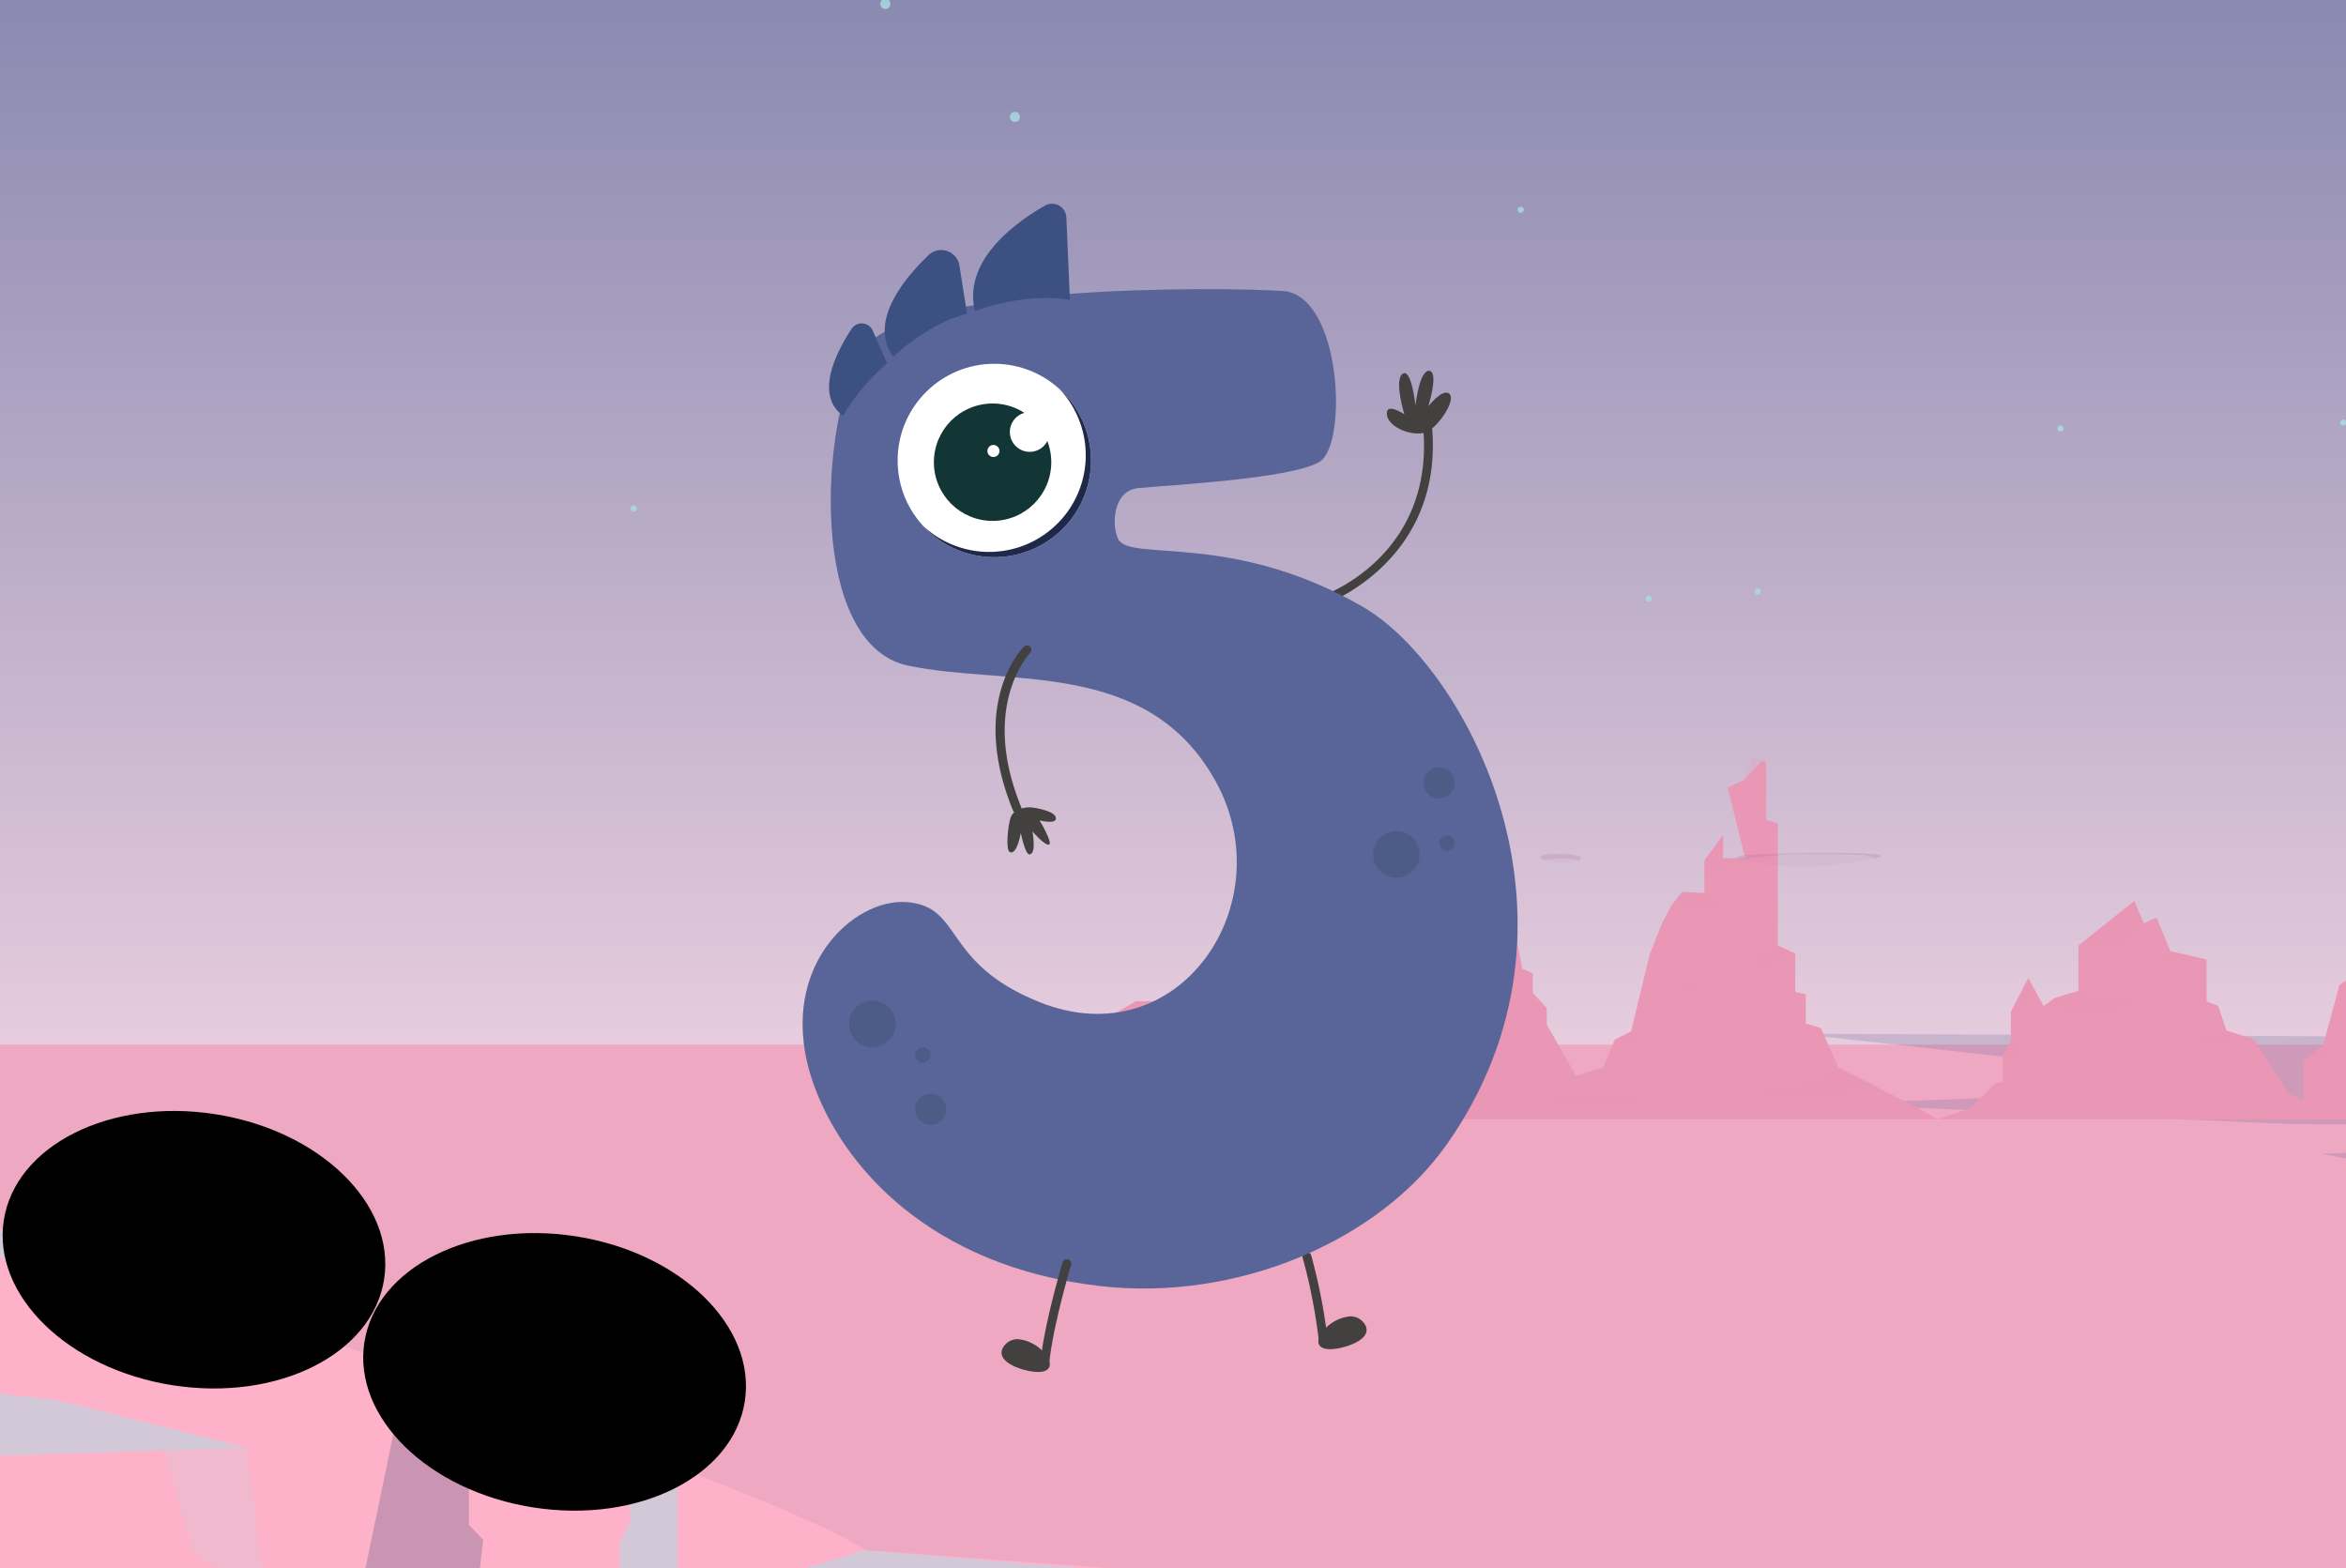 <svg xmlns="http://www.w3.org/2000/svg" xmlns:xlink="http://www.w3.org/1999/xlink" width="380" height="254" viewBox="0 0 380 254">
  <rect x="0" y="0" width="380" height="254" fill="#333333" stroke="none"/>
  <defs>
    <linearGradient id="linear-gradient" x1="0.5" y1="1" x2="0.5" gradientUnits="objectBoundingBox">
      <stop offset="0" stop-color="#ffdee9"/>
      <stop offset="1" stop-color="#5b679a"/>
    </linearGradient>
    <radialGradient id="radial-gradient" cx="0.5" cy="0.5" r="0.701" gradientTransform="translate(0.144 -0.1) scale(0.713 0.713)" gradientUnits="objectBoundingBox">
      <stop offset="0" stop-color="#feb2ca"/>
      <stop offset="0.12" stop-color="#d092a5"/>
      <stop offset="0.301" stop-color="#926674"/>
      <stop offset="0.475" stop-color="#5d414a"/>
      <stop offset="0.636" stop-color="#35252a"/>
      <stop offset="0.782" stop-color="#181013"/>
      <stop offset="0.908" stop-color="#060405"/>
      <stop offset="1"/>
    </radialGradient>
    <radialGradient id="radial-gradient-2" cy="0.5" r="0.5" gradientTransform="matrix(0, 1, -1, 0, -2.792, -3.117)" xlink:href="#radial-gradient"/>
    <radialGradient id="radial-gradient-3" cy="0.5" r="0.5" gradientTransform="matrix(0, 1, -1, 0, -2.841, -3.263)" xlink:href="#radial-gradient"/>
    <radialGradient id="radial-gradient-4" cy="0.5" r="0.701" gradientTransform="translate(0.07 2.04) scale(0.713 0.713)" xlink:href="#radial-gradient"/>
    <radialGradient id="radial-gradient-5" cy="0.5" r="0.5" gradientTransform="translate(0)" xlink:href="#radial-gradient"/>
    <clipPath id="clip-grade_5">
      <rect width="380" height="254"/>
    </clipPath>
  </defs>
  <g id="grade_5" data-name="grade 5" clip-path="url(#clip-grade_5)">
    <rect width="380" height="254" fill="#fff"/>
    <g id="Group_700" data-name="Group 700" transform="translate(523.955 2174.875)">
      <rect id="Rectangle_1" data-name="Rectangle 1" width="1010.677" height="305.312" transform="translate(-668.32 -2264.292)" fill="url(#linear-gradient)"/>
      <rect id="Rectangle_2" data-name="Rectangle 2" width="994.216" height="169.741" transform="translate(-621.555 -2005.656)" fill="#efa8c1"/>
      <g id="Group_39" data-name="Group 39" transform="translate(-544.43 -2252.851)" opacity="0.81" style="mix-blend-mode: screen;isolation: isolate">
        <ellipse id="Ellipse_229" data-name="Ellipse 229" cx="0.498" cy="0.498" rx="0.498" ry="0.498" transform="translate(491.343 58.997)" fill="#a7dee3"/>
        <ellipse id="Ellipse_230" data-name="Ellipse 230" cx="0.498" cy="0.498" rx="0.498" ry="0.498" transform="translate(593.018 16.056)" fill="#a7dee3"/>
        <path id="Path_1804" data-name="Path 1804" d="M1940.849,501.812a.5.5,0,1,0,.5-.5A.5.5,0,0,0,1940.849,501.812Z" transform="translate(-1291.022 -473.855)" fill="#a7dee3"/>
        <ellipse id="Ellipse_231" data-name="Ellipse 231" cx="0.498" cy="0.498" rx="0.498" ry="0.498" transform="translate(399.528 145.92)" fill="#a7dee3"/>
        <path id="Path_1805" data-name="Path 1805" d="M826.423,953.336a.5.5,0,1,0,.5-.5A.5.5,0,0,0,826.423,953.336Z" transform="translate(-539.399 -778.384)" fill="#a7dee3"/>
        <path id="Path_1806" data-name="Path 1806" d="M1313.343,954.865a.5.5,0,1,0,.5-.5A.5.5,0,0,0,1313.343,954.865Z" transform="translate(-867.801 -779.415)" fill="#a7dee3"/>
        <path id="Path_1807" data-name="Path 1807" d="M650.183,809.5a.5.5,0,1,0,.5-.5A.5.5,0,0,0,650.183,809.5Z" transform="translate(-420.534 -681.373)" fill="#a7dee3"/>
        <path id="Path_1808" data-name="Path 1808" d="M688.142,1026.293a.5.5,0,1,0,.5-.5A.5.5,0,0,0,688.142,1026.293Z" transform="translate(-446.136 -827.59)" fill="#a7dee3"/>
        <path id="Path_1809" data-name="Path 1809" d="M762.774,759.814a.5.5,0,1,0,.5-.5A.5.5,0,0,0,762.774,759.814Z" transform="translate(-496.471 -647.863)" fill="#a7dee3"/>
        <path id="Path_1810" data-name="Path 1810" d="M1862.5,1198.6a.5.5,0,1,0,.5-.5A.5.5,0,0,0,1862.5,1198.6Z" transform="translate(-1238.176 -943.804)" fill="#a7dee3"/>
        <path id="Path_1811" data-name="Path 1811" d="M1710.308,1061.115a.5.5,0,1,0,.5-.5A.5.5,0,0,0,1710.308,1061.115Z" transform="translate(-1135.534 -851.076)" fill="#a7dee3"/>
        <path id="Path_1812" data-name="Path 1812" d="M1724.214,1271.559a.5.5,0,1,0,.5-.5A.5.5,0,0,0,1724.214,1271.559Z" transform="translate(-1144.912 -993.009)" fill="#a7dee3"/>
        <path id="Path_1813" data-name="Path 1813" d="M1798.846,1005.08a.5.5,0,1,0,.5-.5A.5.5,0,0,0,1798.846,1005.08Z" transform="translate(-1195.248 -813.283)" fill="#a7dee3"/>
        <path id="Path_1814" data-name="Path 1814" d="M1812.639,769.991a.5.5,0,1,0,.5-.5A.5.5,0,0,0,1812.639,769.991Z" transform="translate(-1204.55 -654.728)" fill="#a7dee3"/>
        <path id="Path_1815" data-name="Path 1815" d="M1031.306,868.678a.5.5,0,1,0,.5-.5A.5.5,0,0,0,1031.306,868.678Z" transform="translate(-677.582 -721.286)" fill="#a7dee3"/>
        <path id="Path_1816" data-name="Path 1816" d="M880.6,949.724a.5.5,0,1,0,.5-.5A.5.5,0,0,0,880.6,949.724Z" transform="translate(-575.936 -775.948)" fill="#a7dee3"/>
        <path id="Path_1817" data-name="Path 1817" d="M459.69,835.534a.5.5,0,1,0,.5-.5A.5.5,0,0,0,459.69,835.534Z" transform="translate(-292.057 -698.932)" fill="#a7dee3"/>
        <path id="Path_1818" data-name="Path 1818" d="M321.409,908.49a.5.5,0,1,0,.5-.5A.5.5,0,0,0,321.409,908.49Z" transform="translate(-198.793 -748.138)" fill="#a7dee3"/>
        <ellipse id="Ellipse_232" data-name="Ellipse 232" cx="0.498" cy="0.498" rx="0.498" ry="0.498" transform="translate(185.269 134.928)" fill="#a7dee3"/>
        <path id="Path_1819" data-name="Path 1819" d="M982.694,478.464a.813.813,0,1,0,.813-.813A.813.813,0,0,0,982.694,478.464Z" transform="translate(-644.796 -457.895)" fill="#a7dee3"/>
        <path id="Path_1820" data-name="Path 1820" d="M1272,417.779a.813.813,0,1,0,.813-.813A.813.813,0,0,0,1272,417.779Z" transform="translate(-839.92 -416.966)" fill="#a7dee3"/>
        <path id="Path_1821" data-name="Path 1821" d="M1123.9,633.928a.813.813,0,1,0,.813-.813A.813.813,0,0,0,1123.9,633.928Z" transform="translate(-740.033 -562.747)" fill="#a7dee3"/>
        <ellipse id="Ellipse_233" data-name="Ellipse 233" cx="0.813" cy="0.813" rx="0.813" ry="0.813" transform="translate(184.052 96.107)" fill="#a7dee3"/>
        <path id="Path_1822" data-name="Path 1822" d="M1483.608,651.762a.813.813,0,1,0,.813-.813A.813.813,0,0,0,1483.608,651.762Z" transform="translate(-982.636 -574.775)" fill="#a7dee3"/>
        <ellipse id="Ellipse_234" data-name="Ellipse 234" cx="0.498" cy="0.498" rx="0.498" ry="0.498" transform="translate(153.445 60.623)" fill="#a7dee3"/>
        <ellipse id="Ellipse_235" data-name="Ellipse 235" cx="0.813" cy="0.813" rx="0.813" ry="0.813" transform="translate(0 21.382)" fill="#a7dee3"/>
        <ellipse id="Ellipse_236" data-name="Ellipse 236" cx="0.813" cy="0.813" rx="0.813" ry="0.813" transform="translate(94.185 1.626)" fill="#a7dee3"/>
        <ellipse id="Ellipse_237" data-name="Ellipse 237" cx="0.813" cy="0.813" rx="0.813" ry="0.813" transform="translate(45.97 71.994)" fill="#a7dee3"/>
        <ellipse id="Ellipse_238" data-name="Ellipse 238" cx="0.813" cy="0.813" rx="0.813" ry="0.813" transform="translate(163.073 77.799)" fill="#a7dee3"/>
      </g>
      <path id="Path_78" data-name="Path 78" d="M1894.408,1154.659l-424.174,27.478,88.911,4.536,16.32-2.768,97.523,1.61-64.455,4.774,85.941,2.762,197.518-2.253Z" transform="translate(-1518.047 -3167.352)" fill="#5b679a" opacity="0.19" style="mix-blend-mode: multiply;isolation: isolate"/>
      <path id="Path_79" data-name="Path 79" d="M901.849,1170.825l78.354,8.705-73.742,2.661,75.294,3.273,37.1.18,11.251-1.835,40.143,1.288-62.562,4.326-21,.864,19.137,3.479,17.1,1.434,29.517-.707,114.856,2.829-50.57-4.589-10.835-1.457,39.195-2.005,30.291-1.2,15.74-.9,37.872-2.413,6.338-7.18-7.382-5.154Z" transform="translate(-1134.701 -3178.255)" fill="#5b679a" opacity="0.22" style="mix-blend-mode: multiply;isolation: isolate"/>
      <g id="Group_40" data-name="Group 40" transform="translate(-359.093 -2064.147)">
        <path id="Path_2053" data-name="Path 2053" d="M246.09,887.2l2.642-1.98v3.393h2.642l4.341,2.262,9.436-5.655h3.208l2.076,2.827h5.85l5.284-15.268h2.265l2.642-11.687,3.491-.236,1.982-25.965h1.415l1.415,30.536,2.265.754v8.105l5.284,1.131,3.774,9.048,3.208.188V872.215l5.85-12.064v-3.2l5.662.236v1.461l3.586,4.241,3.4,17.059,1.7.754v3.2l2.265,2.45v2.639L338,899.923h2.076l20.948,3.2,10.943,1.212H333.336l1.321-6.49,6.228-1.885,1.887-4.524,2.642-1.319,3.02-12.441,2.076-5.278,1.51-2.787,1.7-2.114,3.586.189v-5.278l3.02-4.147v3.77h3.586L361.078,850.6l2.453-1.142,3.162-3.212.613.334v9.236l1.887.565v19.792l2.831,1.319v6.22l1.7.377V888.8l2.453.754,2.831,6.409,13.022,6.6,3.022,1.778,5.284-1.778L404.3,898.6l1.321-.377V894.08l1.321-2.45v-4.712l2.831-5.466,2.453,4.524,1.887-1.319,3.774-1.131v-7.351l9.058-7.216,1.51,3.635,2.076-.942,2.265,5.466,5.85,1.319v6.786l1.887.754,1.321,3.958,4.529,1.508,5.473,8.671,2.453,1.131v-6.409l3.208-2.45,2.642-9.8,3.4-2.262,1.321-6.786,2.642-6.974v17.907l2.642,1.885,1.51,7.728,2.265.754v-44.3l3.02-8.294,3.208-2.639v6.974h1.887l2.453,11.687,6.511,10.691v10.138l2.831,3.11,5.378,5.938v7.068h7.36l3.114,5.938h3.963l7.643-3.958,2.548-7.917v-8.482l1.982-2.545v-4.241l1.982-.565,1.7-4.483V853.083l5.379-12.441,2.262,63.7h-288.8Z" transform="translate(-246.09 -833.75)" fill="#ea96b5"/>
        <path id="Path_2054" data-name="Path 2054" d="M721.349,1107.7l2.831.943,1.7-.943-1.887-1.319Z" transform="translate(-624.667 -1050.009)" fill="#ea96b5" opacity="0.2" style="mix-blend-mode: overlay;isolation: isolate"/>
        <path id="Path_2055" data-name="Path 2055" d="M792.78,953.936v1.885l10-1.814-6.983-.448v-3.77Z" transform="translate(-681.567 -925.273)" fill="#ea96b5" opacity="0.2" style="mix-blend-mode: overlay;isolation: isolate"/>
        <path id="Path_2056" data-name="Path 2056" d="M825.249,890.174h1.038v1.6l2.359-3.864-2.076-1.131Z" transform="translate(-707.431 -875.083)" fill="#ea96b5" opacity="0.2" style="mix-blend-mode: overlay;isolation: isolate"/>
        <path id="Path_2057" data-name="Path 2057" d="M834.228,1037.814l-3.586,1.7-.755,1.791h3.68l3.491-2.168Z" transform="translate(-711.126 -995.391)" fill="#ea96b5" opacity="0.2" style="mix-blend-mode: overlay;isolation: isolate"/>
        <path id="Path_2058" data-name="Path 2058" d="M853.316,1074.877h-1.51l-1.51.848,4.718-.471Z" transform="translate(-727.383 -1024.914)" fill="#ea96b5" opacity="0.2" style="mix-blend-mode: overlay;isolation: isolate"/>
        <path id="Path_2059" data-name="Path 2059" d="M844.669,1099.894l-1.7.754-5.661.565h6.322l3.491-.565Z" transform="translate(-717.038 -1044.843)" fill="#ea96b5" opacity="0.2" style="mix-blend-mode: overlay;isolation: isolate"/>
        <path id="Path_2060" data-name="Path 2060" d="M814.483,1135.1l-7.738,3.487H792.78L809.859,1140l11.885-1.222Z" transform="translate(-681.567 -1072.89)" fill="#ea96b5" opacity="0.2" style="mix-blend-mode: overlay;isolation: isolate"/>
        <path id="Path_2061" data-name="Path 2061" d="M684.561,1136.8h13.9l-8.3-1.694Z" transform="translate(-595.363 -1072.89)" fill="#ea96b5" opacity="0.2" style="mix-blend-mode: overlay;isolation: isolate"/>
        <path id="Path_2062" data-name="Path 2062" d="M768.5,995.191l-1.7,2.114,5.284.807,7.077-1.461-6.181-.006,1.25-.818-2.147-.448Z" transform="translate(-660.876 -961.439)" fill="#ea96b5" opacity="0.2" style="mix-blend-mode: overlay;isolation: isolate"/>
        <path id="Path_2063" data-name="Path 2063" d="M365.762,1096.188l10.474,3.2,9.058-1.6-13.682-1.6Z" transform="translate(-341.417 -1041.89)" fill="#ea96b5" opacity="0.2" style="mix-blend-mode: overlay;isolation: isolate"/>
        <path id="Path_2064" data-name="Path 2064" d="M420.495,1021.135l4.435,2.5,6.935-.707-5.685-.542.59-.518-4.01-.73Z" transform="translate(-385.016 -982.105)" fill="#ea96b5" opacity="0.2" style="mix-blend-mode: overlay;isolation: isolate"/>
        <path id="Path_2065" data-name="Path 2065" d="M466.589,985l-1.84.448-2.972.495,7.077-.188Z" transform="translate(-417.9 -953.32)" fill="#ea96b5" opacity="0.2" style="mix-blend-mode: overlay;isolation: isolate"/>
        <path id="Path_2066" data-name="Path 2066" d="M444.614,962.765l2.076.683,2.76-.342-1.345-.577Z" transform="translate(-404.229 -935.422)" fill="#ea96b5" opacity="0.2" style="mix-blend-mode: overlay;isolation: isolate"/>
        <path id="Path_2067" data-name="Path 2067" d="M485.2,1028.548l-2.9.389,2.9.6,5.284.141Z" transform="translate(-434.249 -988.01)" fill="#ea96b5" opacity="0.2" style="mix-blend-mode: overlay;isolation: isolate"/>
        <path id="Path_2068" data-name="Path 2068" d="M534.258,1078.583l-1.746,1.037,5.9.377.849-.707-1.793-.518Z" transform="translate(-474.246 -1027.867)" fill="#ea96b5" opacity="0.2" style="mix-blend-mode: overlay;isolation: isolate"/>
        <path id="Path_2069" data-name="Path 2069" d="M470.389,834.893l-.288,3.775,1.7-3.775Z" transform="translate(-424.531 -833.75)" fill="#ea96b5" opacity="0.2" style="mix-blend-mode: overlay;isolation: isolate"/>
        <path id="Path_2070" data-name="Path 2070" d="M585.622,943.3l2.548,1.861,3.114-.165v-1.461Z" transform="translate(-516.551 -920.106)" fill="#ea96b5" opacity="0.2" style="mix-blend-mode: overlay;isolation: isolate"/>
        <path id="Path_2071" data-name="Path 2071" d="M562.714,959.054l.849,1.626-2.406,6.574,1.2-.495-3.7,4.383-1.793-.024Z" transform="translate(-493.643 -932.654)" fill="#ea96b5" opacity="0.2" style="mix-blend-mode: overlay;isolation: isolate"/>
        <path id="Path_2072" data-name="Path 2072" d="M620.435,1056.345l-6.982,2.195h6.982l-.849-.64,2.548-.8Z" transform="translate(-538.72 -1010.153)" fill="#ea96b5" opacity="0.2" style="mix-blend-mode: overlay;isolation: isolate"/>
        <path id="Path_2073" data-name="Path 2073" d="M644.857,1075.8l-2.878,1.555,5.143.9Z" transform="translate(-561.443 -1025.652)" fill="#ea96b5" opacity="0.2" style="mix-blend-mode: overlay;isolation: isolate"/>
        <path id="Path_2074" data-name="Path 2074" d="M598.666,1154.562l-25.335.942h20.146l-1.038,1.131,22.777.141-14.473-2.214Z" transform="translate(-506.76 -1088.389)" fill="#ea96b5" opacity="0.2" style="mix-blend-mode: overlay;isolation: isolate"/>
        <path id="Path_2075" data-name="Path 2075" d="M464.084,1135.1h4.529l-1.132.847,7.855.847-18.836.45Z" transform="translate(-413.697 -1072.89)" fill="#ea96b5" opacity="0.2" style="mix-blend-mode: overlay;isolation: isolate"/>
        <path id="Path_2076" data-name="Path 2076" d="M1663.655,882.727l2.642-1.98v3.393h2.642l4.34,2.262,9.436-5.655h3.208l2.076,2.827h5.85l5.284-15.268h2.265l2.642-11.687,3.491-.236,1.982-25.965h1.415l1.415,30.536,2.265.754v8.105l5.284,1.131,3.774,9.048,3.208.188V867.741l5.85-12.064v-3.2l5.661.236v1.461l3.586,4.241,3.4,17.059,1.7.754v3.2l2.265,2.45v2.639l6.228,10.933h2.076l20.948,3.2,10.943,1.213H1750.9l1.321-6.49,6.228-1.885,1.887-4.524,2.642-1.319L1766,873.208l2.076-5.278,1.51-2.787,1.7-2.114,3.586.189V857.94l3.019-4.147v3.77h3.586V830.419l2.453-1.142.331,12.5.613.334v9.236l1.887.565V871.7l2.831,1.319v6.22l1.7.377v4.712l2.453.754,2.831,6.409,13.022,6.6,3.022,1.778,5.284-1.778,3.963-3.958,1.321-.377v-4.147l1.321-2.451v-4.712l2.831-5.466,2.453,4.524,1.887-1.319,3.774-1.131V871.7l9.059-7.216,1.51,3.635,2.076-.943,2.265,5.466,5.85,1.32v6.786l1.887.754,1.321,3.958,4.529,1.508,5.473,8.671,2.453,1.131V890.36l3.208-2.45,2.642-9.8,3.4-2.262,1.321-6.786,2.642-6.974v17.907l2.642,1.885,1.51,7.728,2.265.754v-44.3l3.019-8.294,3.208-2.639v6.974h1.887l2.453,11.687,6.511,10.691v10.138l2.831,3.11,5.379,5.938v7.068h7.36l3.114,5.938h3.963l7.643-3.958,2.548-7.917v-8.482l1.982-2.545v-4.241l1.981-.566,1.7-4.483V848.609l5.378-12.441,2.262,63.7h-288.8Z" transform="translate(-1375.28 -829.277)" fill="#ea96b5"/>
        <path id="Path_2077" data-name="Path 2077" d="M1783.326,1096.188l10.474,3.2,9.058-1.6-13.682-1.6Z" transform="translate(-1470.607 -1041.89)" fill="#ea96b5" opacity="0.2" style="mix-blend-mode: overlay;isolation: isolate"/>
        <path id="Path_2078" data-name="Path 2078" d="M1838.06,1021.135l4.435,2.5,6.936-.707-5.685-.542.59-.518-4.01-.73Z" transform="translate(-1514.206 -982.105)" fill="#ea96b5" opacity="0.2" style="mix-blend-mode: overlay;isolation: isolate"/>
        <path id="Path_2079" data-name="Path 2079" d="M1884.154,985l-1.84.448-2.972.495,7.077-.188Z" transform="translate(-1547.089 -953.32)" fill="#ea96b5" opacity="0.2" style="mix-blend-mode: overlay;isolation: isolate"/>
        <path id="Path_2080" data-name="Path 2080" d="M1862.179,962.765l2.076.683,2.76-.342-1.345-.577Z" transform="translate(-1533.418 -935.422)" fill="#ea96b5" opacity="0.2" style="mix-blend-mode: overlay;isolation: isolate"/>
        <path id="Path_2081" data-name="Path 2081" d="M1902.768,1028.548l-2.9.389,2.9.6,5.284.141Z" transform="translate(-1563.439 -988.01)" fill="#ea96b5" opacity="0.2" style="mix-blend-mode: overlay;isolation: isolate"/>
        <path id="Path_2082" data-name="Path 2082" d="M1951.823,1078.583l-1.746,1.037,5.9.377.849-.707-1.793-.518Z" transform="translate(-1603.436 -1027.867)" fill="#ea96b5" opacity="0.2" style="mix-blend-mode: overlay;isolation: isolate"/>
        <path id="Path_2083" data-name="Path 2083" d="M2003.187,943.3l2.548,1.861,3.114-.165v-1.461Z" transform="translate(-1645.741 -920.106)" fill="#ea96b5" opacity="0.2" style="mix-blend-mode: overlay;isolation: isolate"/>
        <path id="Path_2084" data-name="Path 2084" d="M1980.279,959.054l.849,1.626-2.406,6.574,1.2-.495-3.7,4.383-1.793-.024Z" transform="translate(-1622.833 -932.654)" fill="#ea96b5" opacity="0.2" style="mix-blend-mode: overlay;isolation: isolate"/>
        <path id="Path_2085" data-name="Path 2085" d="M2016.23,1154.562l-25.335.942h20.146l-1.038,1.131,22.777.141-14.473-2.214Z" transform="translate(-1635.95 -1088.389)" fill="#ea96b5" opacity="0.2" style="mix-blend-mode: overlay;isolation: isolate"/>
        <path id="Path_2086" data-name="Path 2086" d="M1881.649,1135.1h4.529l-1.132.847,7.855.847-18.837.45Z" transform="translate(-1542.886 -1072.89)" fill="#ea96b5" opacity="0.2" style="mix-blend-mode: overlay;isolation: isolate"/>
        <path id="Path_2087" data-name="Path 2087" d="M759.384,1067.135l4.624,1.575,4.388-.787Z" transform="translate(-654.965 -1018.747)" fill="#ea96b5" opacity="0.2" style="mix-blend-mode: overlay;isolation: isolate"/>
        <path id="Path_2088" data-name="Path 2088" d="M1062.749,1076.4l7.36,2.073,9.625-2.5-11.323-2.026-3.774,1.131Z" transform="translate(-896.616 -1024.176)" fill="#ea96b5" opacity="0.2" style="mix-blend-mode: overlay;isolation: isolate"/>
        <path id="Path_2089" data-name="Path 2089" d="M1090.58,1009.557h9.365l-1.557-1.107,2.76-2.474-1.51-3.635Z" transform="translate(-918.785 -967.134)" fill="#ea96b5" opacity="0.2" style="mix-blend-mode: overlay;isolation: isolate"/>
        <path id="Path_2090" data-name="Path 2090" d="M1141.605,1042.446l-5.685,1.343,11.535-.024Z" transform="translate(-954.902 -999.081)" fill="#ea96b5" opacity="0.2" style="mix-blend-mode: overlay;isolation: isolate"/>
        <path id="Path_2091" data-name="Path 2091" d="M1039.6,1063.758l-2.831,5.466,3.822-1.814Z" transform="translate(-875.925 -1016.057)" fill="#ea96b5" opacity="0.2" style="mix-blend-mode: overlay;isolation: isolate"/>
        <path id="Path_2092" data-name="Path 2092" d="M1031.6,1113.793l3.114,1.673,4.317.707-8.752.071Z" transform="translate(-870.753 -1055.914)" fill="#ea96b5" opacity="0.2" style="mix-blend-mode: overlay;isolation: isolate"/>
        <path id="Path_2093" data-name="Path 2093" d="M1165.35,1105.454l-5.119,1.319-5.874.377,12.031.754-.778-.754,4.27-.188Z" transform="translate(-969.589 -1049.271)" fill="#ea96b5" opacity="0.2" style="mix-blend-mode: overlay;isolation: isolate"/>
        <path id="Path_2094" data-name="Path 2094" d="M1182.042,1083.043l-5.072-.188,3.185-.565Z" transform="translate(-987.601 -1030.819)" fill="#ea96b5" opacity="0.2" style="mix-blend-mode: overlay;isolation: isolate"/>
        <path id="Path_2095" data-name="Path 2095" d="M1269.622,1119.95l6.416-.754-2.123-.613,2.736-.613-3.822-.471Z" transform="translate(-1061.405 -1058.866)" fill="#ea96b5" opacity="0.2" style="mix-blend-mode: overlay;isolation: isolate"/>
        <path id="Path_2096" data-name="Path 2096" d="M1450.056,1052.176l3.963,6.691.661.188,3.585,2.168Z" transform="translate(-1205.134 -1006.831)" fill="#ea96b5" opacity="0.2" style="mix-blend-mode: overlay;isolation: isolate"/>
        <path id="Path_2097" data-name="Path 2097" d="M1394.4,949.789l-6.039,3.016h4.435l-1.415,1.131,5.661,1.885,3.869,4.659Z" transform="translate(-1155.993 -925.273)" fill="#ea96b5" opacity="0.2" style="mix-blend-mode: overlay;isolation: isolate"/>
        <path id="Path_2098" data-name="Path 2098" d="M1324.584,1078.583l-2.548,1.508,5.19.377Z" transform="translate(-1103.157 -1027.867)" fill="#ea96b5" opacity="0.2" style="mix-blend-mode: overlay;isolation: isolate"/>
        <path id="Path_2099" data-name="Path 2099" d="M1298.38,1060.46l4.812-1.131-1.415-1.131Z" transform="translate(-1084.313 -1011.629)" fill="#ea96b5" opacity="0.2" style="mix-blend-mode: overlay;isolation: isolate"/>
        <path id="Path_2100" data-name="Path 2100" d="M1369.121,871.029l-3.02,8.294,4.529-4.147h-1.321Z" transform="translate(-1138.258 -862.536)" fill="#ea96b5" opacity="0.2" style="mix-blend-mode: overlay;isolation: isolate"/>
        <path id="Path_2101" data-name="Path 2101" d="M1393.066,892.341h-.932l3.074,1.216-.255-1.216Z" transform="translate(-1158.995 -879.512)" fill="#ea96b5" opacity="0.2" style="mix-blend-mode: overlay;isolation: isolate"/>
        <path id="Path_2102" data-name="Path 2102" d="M1377.234,1096.188l13.823.094-5.284,1.979-3.971-.189Z" transform="translate(-1147.125 -1041.89)" fill="#ea96b5" opacity="0.2" style="mix-blend-mode: overlay;isolation: isolate"/>
        <path id="Path_2103" data-name="Path 2103" d="M1354.969,1125.838l2.265.754,8.37,1.978-8.37-.847Z" transform="translate(-1129.39 -1065.509)" fill="#ea96b5" opacity="0.2" style="mix-blend-mode: overlay;isolation: isolate"/>
        <path id="Path_2104" data-name="Path 2104" d="M1462.7,1131.4l-7.077,1.6,12.031.847,2.406-2.448Z" transform="translate(-1209.567 -1069.938)" fill="#ea96b5" opacity="0.2" style="mix-blend-mode: overlay;isolation: isolate"/>
        <path id="Path_2105" data-name="Path 2105" d="M1611.473,1050.551l5.945,1.791,2.548-1.791-6.511-2.545Z" transform="translate(-1333.714 -1003.51)" fill="#ea96b5" opacity="0.2" style="mix-blend-mode: overlay;isolation: isolate"/>
        <path id="Path_2106" data-name="Path 2106" d="M1601.5,1102.211l4.246,8.385-2.123-.847-4.671.378Z" transform="translate(-1323.738 -1046.688)" fill="#ea96b5" opacity="0.2" style="mix-blend-mode: overlay;isolation: isolate"/>
        <path id="Path_2107" data-name="Path 2107" d="M1623.2,1024.378l-1.981.565,3.963.636h4.671Z" transform="translate(-1341.473 -984.689)" fill="#ea96b5" opacity="0.2" style="mix-blend-mode: overlay;isolation: isolate"/>
        <path id="Path_2108" data-name="Path 2108" d="M1639.3,875.594l4.954-3.04h-1.415l1.84-9.4Z" transform="translate(-1355.882 -856.262)" fill="#ea96b5" opacity="0.2" style="mix-blend-mode: overlay;isolation: isolate"/>
        <path id="Path_2109" data-name="Path 2109" d="M1377.234,1031.157l6.105-.872,3.33.872Z" transform="translate(-1147.125 -989.394)" fill="#ea96b5" opacity="0.2" style="mix-blend-mode: overlay;isolation: isolate"/>
        <path id="Path_2110" data-name="Path 2110" d="M1023.786,1146.6l5.7,1.555,2.229-.778-6.605-1.155Z" transform="translate(-865.58 -1081.747)" fill="#ea96b5" opacity="0.2" style="mix-blend-mode: overlay;isolation: isolate"/>
        <path id="Path_2111" data-name="Path 2111" d="M2139.551,1107.7l2.831.943,1.7-.943-1.887-1.319Z" transform="translate(-1754.365 -1050.009)" fill="#ea96b5" opacity="0.2" style="mix-blend-mode: overlay;isolation: isolate"/>
        <path id="Path_2112" data-name="Path 2112" d="M2210.983,953.936v1.885l10-1.814-6.982-.448v-3.77Z" transform="translate(-1811.266 -925.273)" fill="#ea96b5" opacity="0.2" style="mix-blend-mode: overlay;isolation: isolate"/>
        <path id="Path_2113" data-name="Path 2113" d="M2243.452,890.174h1.038v1.6l2.359-3.864-2.077-1.131Z" transform="translate(-1837.129 -875.083)" fill="#ea96b5" opacity="0.2" style="mix-blend-mode: overlay;isolation: isolate"/>
        <path id="Path_2114" data-name="Path 2114" d="M2252.431,1037.814l-3.586,1.7-.755,1.791h3.68l3.491-2.168Z" transform="translate(-1840.823 -995.391)" fill="#ea96b5" opacity="0.2" style="mix-blend-mode: overlay;isolation: isolate"/>
        <path id="Path_2115" data-name="Path 2115" d="M2271.518,1074.877h-1.51l-1.51.848,4.718-.471Z" transform="translate(-1857.08 -1024.914)" fill="#ea96b5" opacity="0.2" style="mix-blend-mode: overlay;isolation: isolate"/>
        <path id="Path_2116" data-name="Path 2116" d="M2262.872,1099.894l-1.7.754-5.661.565h6.322l3.491-.565Z" transform="translate(-1846.736 -1044.843)" fill="#ea96b5" opacity="0.2" style="mix-blend-mode: overlay;isolation: isolate"/>
        <path id="Path_2117" data-name="Path 2117" d="M2232.686,1135.1l-7.738,3.487h-13.965l17.079,1.414,11.885-1.222Z" transform="translate(-1811.266 -1072.89)" fill="#ea96b5" opacity="0.2" style="mix-blend-mode: overlay;isolation: isolate"/>
        <path id="Path_2118" data-name="Path 2118" d="M2102.764,1136.8h13.9l-8.3-1.694Z" transform="translate(-1725.061 -1072.89)" fill="#ea96b5" opacity="0.2" style="mix-blend-mode: overlay;isolation: isolate"/>
        <path id="Path_2119" data-name="Path 2119" d="M2186.707,995.191l-1.7,2.114,5.284.807,7.077-1.461-6.181-.006,1.25-.818-2.146-.448Z" transform="translate(-1790.574 -961.439)" fill="#ea96b5" opacity="0.2" style="mix-blend-mode: overlay;isolation: isolate"/>
        <path id="Path_2120" data-name="Path 2120" d="M2016.869,1154.562l-25.335.942h20.146l-1.038,1.131,22.777.141-14.473-2.214Z" transform="translate(-1636.458 -1088.389)" fill="#ea96b5" opacity="0.2" style="mix-blend-mode: overlay;isolation: isolate"/>
        <path id="Path_2121" data-name="Path 2121" d="M2177.586,1067.135l4.624,1.575,4.388-.787Z" transform="translate(-1784.662 -1018.747)" fill="#ea96b5" opacity="0.2" style="mix-blend-mode: overlay;isolation: isolate"/>
        <path id="Path_2122" data-name="Path 2122" d="M2480.951,1076.4l7.36,2.073,9.625-2.5-11.323-2.026-3.774,1.131Z" transform="translate(-2026.314 -1024.176)" fill="#ea96b5" opacity="0.2" style="mix-blend-mode: overlay;isolation: isolate"/>
        <path id="Path_2123" data-name="Path 2123" d="M2508.783,1009.557h9.365l-1.557-1.107,2.76-2.474-1.51-3.635Z" transform="translate(-2048.484 -967.134)" fill="#ea96b5" opacity="0.2" style="mix-blend-mode: overlay;isolation: isolate"/>
        <path id="Path_2124" data-name="Path 2124" d="M2559.808,1042.446l-5.685,1.343,11.536-.024Z" transform="translate(-2084.6 -999.081)" fill="#ea96b5" opacity="0.2" style="mix-blend-mode: overlay;isolation: isolate"/>
        <path id="Path_2125" data-name="Path 2125" d="M2457.807,1063.758l-2.831,5.466,3.822-1.814Z" transform="translate(-2005.623 -1016.057)" fill="#ea96b5" opacity="0.2" style="mix-blend-mode: overlay;isolation: isolate"/>
        <path id="Path_2126" data-name="Path 2126" d="M2449.8,1113.793l3.114,1.673,4.317.707-8.752.071Z" transform="translate(-2000.45 -1055.914)" fill="#ea96b5" opacity="0.2" style="mix-blend-mode: overlay;isolation: isolate"/>
        <path id="Path_2127" data-name="Path 2127" d="M2534.757,1156.427l14.06-.707-4.352,1.343Z" transform="translate(-2069.174 -1089.312)" fill="#ea96b5" opacity="0.2" style="mix-blend-mode: overlay;isolation: isolate"/>
        <path id="Path_2128" data-name="Path 2128" d="M2583.553,1105.454l-5.119,1.319-5.874.377,12.031.754-.779-.754,4.27-.188Z" transform="translate(-2099.287 -1049.271)" fill="#ea96b5" opacity="0.2" style="mix-blend-mode: overlay;isolation: isolate"/>
        <path id="Path_2129" data-name="Path 2129" d="M2600.245,1083.043l-5.072-.188,3.185-.565Z" transform="translate(-2117.299 -1030.819)" fill="#ea96b5" opacity="0.2" style="mix-blend-mode: overlay;isolation: isolate"/>
        <path id="Path_2130" data-name="Path 2130" d="M2687.825,1119.95l6.416-.754-2.123-.613,2.737-.613-3.822-.471Z" transform="translate(-2191.104 -1058.866)" fill="#ea96b5" opacity="0.2" style="mix-blend-mode: overlay;isolation: isolate"/>
        <path id="Path_2131" data-name="Path 2131" d="M2868.259,1052.176l3.963,6.691.66.188,3.585,2.168Z" transform="translate(-2334.832 -1006.831)" fill="#ea96b5" opacity="0.2" style="mix-blend-mode: overlay;isolation: isolate"/>
        <path id="Path_2132" data-name="Path 2132" d="M2812.607,949.789l-6.039,3.016H2811l-1.415,1.131,5.662,1.885,3.869,4.659Z" transform="translate(-2285.691 -925.273)" fill="#ea96b5" opacity="0.2" style="mix-blend-mode: overlay;isolation: isolate"/>
        <path id="Path_2133" data-name="Path 2133" d="M2742.787,1078.583l-2.548,1.508,5.19.377Z" transform="translate(-2232.854 -1027.867)" fill="#ea96b5" opacity="0.2" style="mix-blend-mode: overlay;isolation: isolate"/>
        <path id="Path_2134" data-name="Path 2134" d="M2716.583,1060.46l4.812-1.131-1.415-1.131Z" transform="translate(-2214.011 -1011.629)" fill="#ea96b5" opacity="0.2" style="mix-blend-mode: overlay;isolation: isolate"/>
        <path id="Path_2135" data-name="Path 2135" d="M2787.323,871.029l-3.02,8.294,4.529-4.147h-1.321Z" transform="translate(-2267.956 -862.536)" fill="#ea96b5" opacity="0.2" style="mix-blend-mode: overlay;isolation: isolate"/>
        <path id="Path_2136" data-name="Path 2136" d="M2811.269,892.341h-.932l3.074,1.216-.255-1.216Z" transform="translate(-2288.693 -879.512)" fill="#ea96b5" opacity="0.2" style="mix-blend-mode: overlay;isolation: isolate"/>
        <path id="Path_2137" data-name="Path 2137" d="M2795.436,1096.188l13.823.094-5.284,1.979-3.971-.189Z" transform="translate(-2276.823 -1041.89)" fill="#ea96b5" opacity="0.2" style="mix-blend-mode: overlay;isolation: isolate"/>
        <path id="Path_2138" data-name="Path 2138" d="M2773.172,1125.838l2.265.754,8.37,1.978-8.37-.847Z" transform="translate(-2259.088 -1065.509)" fill="#ea96b5" opacity="0.2" style="mix-blend-mode: overlay;isolation: isolate"/>
        <path id="Path_2139" data-name="Path 2139" d="M2880.9,1131.4l-7.077,1.6,12.031.847,2.406-2.448Z" transform="translate(-2339.266 -1069.938)" fill="#ea96b5" opacity="0.2" style="mix-blend-mode: overlay;isolation: isolate"/>
        <path id="Path_2140" data-name="Path 2140" d="M3029.676,1050.551l5.944,1.791,2.548-1.791-6.511-2.545Z" transform="translate(-2463.411 -1003.51)" fill="#ea96b5" opacity="0.2" style="mix-blend-mode: overlay;isolation: isolate"/>
        <path id="Path_2141" data-name="Path 2141" d="M3019.7,1102.211l4.246,8.385-2.123-.847-4.671.378Z" transform="translate(-2453.435 -1046.688)" fill="#ea96b5" opacity="0.2" style="mix-blend-mode: overlay;isolation: isolate"/>
        <path id="Path_2142" data-name="Path 2142" d="M3041.4,1024.378l-1.982.565,3.963.636h4.671Z" transform="translate(-2471.17 -984.689)" fill="#ea96b5" opacity="0.2" style="mix-blend-mode: overlay;isolation: isolate"/>
        <path id="Path_2143" data-name="Path 2143" d="M3057.506,875.594l4.954-3.04h-1.415l1.84-9.4Z" transform="translate(-2485.581 -856.262)" fill="#ea96b5" opacity="0.2" style="mix-blend-mode: overlay;isolation: isolate"/>
        <path id="Path_2144" data-name="Path 2144" d="M2795.436,1031.157l6.106-.872,3.33.872Z" transform="translate(-2276.823 -989.394)" fill="#ea96b5" opacity="0.2" style="mix-blend-mode: overlay;isolation: isolate"/>
        <path id="Path_2145" data-name="Path 2145" d="M2441.99,1146.6l5.7,1.555,2.229-.778-6.6-1.155Z" transform="translate(-1995.278 -1081.747)" fill="#ea96b5" opacity="0.2" style="mix-blend-mode: overlay;isolation: isolate"/>
        <path id="Path_2146" data-name="Path 2146" d="M2152.539,1013.382l2.89-12.441,2.671-6.582.691-.769,2.052-2.827,3.586.189-3.935-1.32-4.18,6.062-2.258,7.227Z" transform="translate(-1764.711 -957.01)" fill="#ea96b5"/>
        <path id="Path_2147" data-name="Path 2147" d="M648.572,1075.8l-1.929,1.042,4.194,1.408Z" transform="translate(-565.159 -1025.652)" fill="#ea96b5"/>
      </g>
      <g id="Group_43" data-name="Group 43" transform="translate(-242.502 -2036.717)" opacity="0.24">
        <path id="Path_793" data-name="Path 793" d="M712.041,625.459c-.023.019-.045.034-.068.053a3.246,3.246,0,0,1-.8.32,77.138,77.138,0,0,1-9.779,1.324,42.108,42.108,0,0,1-11.809-1.166c-.677-.214-.91-.406-.481-.53C690.859,624.948,713.048,624.587,712.041,625.459Z" transform="translate(-688.883 -624.932)" fill="#af6ba7" opacity="0.24"/>
        <path id="Path_794" data-name="Path 794" d="M712.041,625.459c-.023.019-.045.034-.068.053l-.8.32a9.427,9.427,0,0,0-1.918-.587c-.466,0-9.635-.282-13.02,0s-6.62.748-6.62.748l-.03,0c-.677-.214-.91-.406-.481-.53C690.859,624.948,713.048,624.587,712.041,625.459Z" transform="translate(-688.883 -624.932)" fill="#af6ba7"/>
      </g>
      <g id="Group_44" data-name="Group 44" transform="translate(-274.407 -2036.531)" opacity="0.24">
        <path id="Path_795" data-name="Path 795" d="M617.509,626.387a9.83,9.83,0,0,1-2.828.491,11.045,11.045,0,0,1-2.813-.539l-.03-.009c-.5-.2-.729-.438-.263-.683.768-.4,5.416-.356,6.176.231C617.99,626.065,617.847,626.238,617.509,626.387Z" transform="translate(-611.32 -625.383)" fill="#af6ba7" opacity="0.24"/>
        <path id="Path_796" data-name="Path 796" d="M617.509,626.387a12.116,12.116,0,0,0-1.655-.255,18.5,18.5,0,0,0-3.986.206l-.03-.009c-.5-.2-.729-.438-.263-.683.768-.4,5.416-.356,6.176.231C617.99,626.065,617.847,626.238,617.509,626.387Z" transform="translate(-611.32 -625.383)" fill="#af6ba7"/>
      </g>
      <g id="Group_41" data-name="Group 41" transform="translate(-759.319 -2174.599)">
        <path id="Path_2148" data-name="Path 2148" d="M138.652,768.977C121.415,757.272-13.524,713-13.524,713l-14.567-22.355-3.748.853-5.735-17.687h-7.878l-31.5-79.118-7.878-3.939L-91.722,567.3l-20.672-18.326c-19.078-10.459-46-19.392-47.673-19.942l-.078-.023s-10.392,8.806-14.205,15.319l-10.566,42.423-5.9,6.361-9.039,51.569-3.282,1.682-17.088,40.255-5.416,5.58-11.248,5.687V800.7l56.845-.262s94.253-13.389,114.925-14.6c8.675-.505,27.192-.954,51.6-1.358,107.511-1.739,329.4-2.446,329.4-2.446Z" transform="translate(236.895 -518.149)" fill="#feb2ca"/>
        <path id="Path_2149" data-name="Path 2149" d="M433.556,1063.62l4.162,1.309,2.2-1.309Z" transform="translate(-207.736 -872.694)" fill="#fff" opacity="0.2" style="mix-blend-mode: overlay;isolation: isolate"/>
        <path id="Path_2150" data-name="Path 2150" d="M475.2,1082.22l7.856-8.6,30.906,9.352,7.876,12.54,2.808,4.388s-35.638-1.216-39.549-3.834S475.2,1082.22,475.2,1082.22Z" transform="translate(-235.356 -879.323)" fill="#feb2ca"/>
        <path id="Path_2151" data-name="Path 2151" d="M629.476,1181.416l10.859-52.192s15.21-3.266,24.265-2.517,16.894,11.363,18.165,13.35,0,28.353,0,28.353h2.9l2.577,11.014s-20.357,4.424-25.329,4.7S629.476,1181.416,629.476,1181.416Z" transform="translate(-337.666 -914.458)" fill="#feb2ca"/>
        <path id="Path_2152" data-name="Path 2152" d="M20.99,560.845l8.137,4.208-38.157-6.06V529.007l.078.023c1.672.55,28.595,9.483,47.673,19.942L59.393,567.3Z" transform="translate(85.779 -518.149)" fill="#a7dee3" opacity="0.51" style="mix-blend-mode: soft-light;isolation: isolate"/>
        <path id="Path_2153" data-name="Path 2153" d="M87.828,712.328,77.324,723.1l-34.79,7.669H53.2l-29.74,9.446,62-13.944,10.246-10Z" transform="translate(64.235 -639.724)" fill="#a7dee3" opacity="0.51" style="mix-blend-mode: soft-light;isolation: isolate"/>
        <path id="Path_2154" data-name="Path 2154" d="M124.813,959.221h4.119l10.74,2.886L81.8,969.7H51.777l19.393-4.672H84.794Z" transform="translate(45.453 -803.458)" fill="#a7dee3" opacity="0.51" style="mix-blend-mode: soft-light;isolation: isolate"/>
        <path id="Path_2155" data-name="Path 2155" d="M334.507,958.921l-10.347,2.988,2.469-2.988Z" transform="translate(-135.186 -803.26)" fill="#a7dee3" opacity="0.51" style="mix-blend-mode: soft-light;isolation: isolate"/>
        <path id="Path_2156" data-name="Path 2156" d="M267.695,1009.747l-10.912,3.741-15.835,3.367h8.417l-14.215,5.8-20.387,3.18,33-3.367,23.676-13.569Z" transform="translate(-62.636 -836.402)" fill="#a7dee3" opacity="0.51" style="mix-blend-mode: soft-light;isolation: isolate"/>
        <path id="Path_2157" data-name="Path 2157" d="M426.282,1075.271l6.752,7.252L442.76,1085l1.8-3.659Z" transform="translate(-202.911 -880.42)" fill="#a7dee3" opacity="0.51" style="mix-blend-mode: soft-light;isolation: isolate"/>
        <path id="Path_2158" data-name="Path 2158" d="M498.528,1073.616l2.04,7.809s8.258,7.9,28.173,7.528l.693-5.985Z" transform="translate(-250.823 -879.323)" fill="#a7dee3" opacity="0.51" style="mix-blend-mode: soft-light;isolation: isolate"/>
        <path id="Path_2159" data-name="Path 2159" d="M661.716,1129.154a35.9,35.9,0,0,0,6.2,6.835c3.554,2.9,23.063,7.618,27.617,7.27a19.455,19.455,0,0,0,8.614-3.271s-6-10.014-14.889-12.66S661.716,1129.154,661.716,1129.154Z" transform="translate(-359.047 -914.388)" fill="#a7dee3" opacity="0.51" style="mix-blend-mode: soft-light;isolation: isolate"/>
        <path id="Path_2160" data-name="Path 2160" d="M226.2,1154.858l13.388-3.22,27.308,1.729-7.669,1.491,26.373,2.672,30.724,7.75-60.463,1.976,3.554-1.683-16.834-5.618-34.041-5.1H182.254l26.848-1.491Z" transform="translate(-41.077 -931.066)" fill="#a7dee3" opacity="0.51" style="mix-blend-mode: soft-light;isolation: isolate"/>
        <path id="Path_2161" data-name="Path 2161" d="M851.113,1241.466l-13.7,4.142,99.858,3.1Z" transform="translate(-475.566 -990.638)" fill="#a7dee3" opacity="0.51" style="mix-blend-mode: soft-light;isolation: isolate"/>
        <path id="Path_2162" data-name="Path 2162" d="M14.293,829.277H26.919l33.761,4.957-23.193,7.388-10.568-7.575Z" transform="translate(70.312 -717.282)" fill="#a7dee3" opacity="0.51" style="mix-blend-mode: soft-light;isolation: isolate"/>
        <path id="Path_2163" data-name="Path 2163" d="M674.286,1133.608s14.306-3.93,22.071-1.707,13.748,10.4,13.748,11.152-10.568,2.338-16.74.748a144.827,144.827,0,0,1-16.459-5.7C676.25,1137.723,674.286,1133.608,674.286,1133.608Z" transform="translate(-367.383 -917.525)" fill="#fdcbdb"/>
        <path id="Path_2164" data-name="Path 2164" d="M509.24,1080.927c.1,1.067.917,4.77,1.738,5.42s5.617,3.932,10.028,4.794,11.22.369,11.713,0-.034-1.134,0-2.5S509.24,1080.927,509.24,1080.927Z" transform="translate(-257.927 -884.172)" fill="#fdcbdb"/>
        <path id="Path_2165" data-name="Path 2165" d="M384.071,958.38l-2.385-38.717s-.639-2.666-5.009-2.946-7.477,4.652-7.477,4.652l-.046,27.239-1.4,18.236s16.74,9.726,26.466,10.521l-3.273-9.866Z" transform="translate(-164.095 -775.262)" fill="#feb2ca"/>
        <path id="Path_2166" data-name="Path 2166" d="M372.055,922.089a8.338,8.338,0,0,0,6.313,1.661,9.154,9.154,0,0,0,6.173-3.366s-1.369-3.228-6.055-2.478A8.857,8.857,0,0,0,372.055,922.089Z" transform="translate(-166.949 -775.984)" fill="#a7dee3" opacity="0.51" style="mix-blend-mode: soft-light;isolation: isolate"/>
        <path id="Path_2167" data-name="Path 2167" d="M376.359,924.376a7.915,7.915,0,0,1,4.068-2.968c2.572-.7,5.892,1.029,5.892,1.029a6.5,6.5,0,0,1-5.167,2.9C377.715,925.382,376.359,924.376,376.359,924.376Z" transform="translate(-169.803 -778.27)" fill="#5b679a"/>
        <path id="Path_2168" data-name="Path 2168" d="M687.367,1153.863s8.467-.025,12.575.279,15.2,4.908,15.2,4.908a32.68,32.68,0,0,1-12.038,0A162.429,162.429,0,0,1,687.367,1153.863Z" transform="translate(-376.058 -932.541)" fill="#ffdede"/>
        <path id="Path_2169" data-name="Path 2169" d="M514.4,1097.02a74.9,74.9,0,0,1,10.833.721c3.928.748,8.72,4.42,8.72,4.42s-5.763.567-8.857-.232S516.962,1099.1,514.4,1097.02Z" transform="translate(-261.349 -894.844)" fill="#ffdede"/>
        <path id="Path_2170" data-name="Path 2170" d="M-82.576,645.791-57.8,618.035l34.212,41.037,3.945-34.977-8.136-4.208,13.479,2.265,6.929,41.587-19.378,4.272,9.633.227-29.74,9.446L-57.8,683.294l-22.582-3.82V654.223Z" transform="translate(134.554 -577.191)" fill="#6776a5" opacity="0.29" style="mix-blend-mode: multiply;isolation: isolate"/>
        <path id="Path_2171" data-name="Path 2171" d="M84.595,983.608c-24.409.4-42.926.853-51.6,1.358-20.672,1.212-94.7,11.568-94.7,11.568l10.622-69.622h0A50.918,50.918,0,0,0-75.2,921.563l-13.741-78.286,34.772-14,12.625,4.77,10.572,7.575-9.191,46.012-1.38-31.85-4.4,20.322-5.135,7.412,1.319,10.194-4.406,20.327L2.4,941.075H28.684l15.061,30.884,2.6-27.585,16.385,1.8,16.834,5.622-3.557,1.683.748,13.276,4.453,4.978Z" transform="translate(138.776 -717.282)" fill="#6776a5" opacity="0.29" style="mix-blend-mode: multiply;isolation: isolate"/>
        <path id="Path_2172" data-name="Path 2172" d="M252.513,1049.182v37.729l-17.1-1.491L221.93,1052.3Z" transform="translate(-67.389 -863.119)" fill="#364472" opacity="0.29" style="mix-blend-mode: multiply;isolation: isolate"/>
        <path id="Path_2173" data-name="Path 2173" d="M359.074,959.056l-6.593,3.779,5.144,13.191,6.079-20.388-1.561-23.621-3.068-1.467Z" transform="translate(-153.968 -784.445)" fill="#364472" opacity="0.3" style="mix-blend-mode: multiply;isolation: isolate"/>
        <path id="Path_2174" data-name="Path 2174" d="M483.061,1073.616l-6.052,6.629-1.8,3.658,4.816,9.115,5.08-11.593Z" transform="translate(-235.356 -879.323)" fill="#364472" opacity="0.5" style="mix-blend-mode: multiply;isolation: isolate"/>
        <path id="Path_2175" data-name="Path 2175" d="M640.335,1134.4l-10.859,52.192,19.5,1.877,2.329-19.656-2.329-2.473v-10.515l-2.442-14.589Z" transform="translate(-337.665 -919.634)" fill="#364472" opacity="0.26" style="mix-blend-mode: multiply;isolation: isolate"/>
        <path id="Path_2176" data-name="Path 2176" d="M583.214,1119.163l2.381,2.46-.692-2.471Z" transform="translate(-306.986 -909.522)" fill="#3b4b7f"/>
        <path id="Path_2177" data-name="Path 2177" d="M413.34,1040.436l-1.454,4.292,3.558,2.021,4.769,2.806Z" transform="translate(-193.364 -857.318)" fill="#a7dee3" opacity="0.51" style="mix-blend-mode: soft-light;isolation: isolate"/>
        <path id="Path_2178" data-name="Path 2178" d="M79.062,862.989l1.051,2.645,2.469-2.338Z" transform="translate(27.358 -739.639)" fill="#3b4b7f"/>
        <path id="Path_2179" data-name="Path 2179" d="M-36.13,536.626s20.481,6.757,27.215,9S17.949,562.25,18.58,563.513s-22.164.772-31-.491-37.471-4.5-37.471-4.5C-48.991,549.79-43.968,544.565-36.13,536.626Z" transform="translate(112.879 -523.202)" fill="#fdcbdb"/>
        <path id="Path_2180" data-name="Path 2180" d="M-36.13,565.638c7.266.166,23.58,7.575,27.361,9.82s9.738,7.828,9.738,7.828a105.33,105.33,0,0,1-15.788-1.375c-9.286-1.451-35.074-4.149-35.074-4.149S-43.3,565.474-36.13,565.638Z" transform="translate(112.879 -542.44)" fill="#ffdede"/>
        <g id="Group_682" data-name="Group 682" transform="translate(302.645 229.33)" opacity="0.5">
          <path id="Path_2181" data-name="Path 2181" d="M661.661,1179.333a4.629,4.629,0,0,1,.167-1.676l.407-.017q-.1.883-.135,1.771l-.353-.159Z" transform="translate(-661.645 -1177.64)" fill="#364472" opacity="0.15" style="mix-blend-mode: multiply;isolation: isolate"/>
        </g>
        <path id="Path_2182" data-name="Path 2182" d="M759.98,1208.961v-18.527l1.764-3.244-1.047-15.664,3.75-2.514,4.864-2.449v28.353l-2.377,2.532Z" transform="translate(-424.214 -940.964)" fill="#a7dee3" opacity="0.51" style="mix-blend-mode: soft-light;isolation: isolate"/>
        <path id="Path_2183" data-name="Path 2183" d="M540.732,1192.271l13.329-.132,2.756,20.868h-3l-3.263-.633-5.05-3.05" transform="translate(-278.813 -957.925)" fill="#a7dee3" opacity="0.16" style="mix-blend-mode: soft-light;isolation: isolate"/>
        <ellipse id="Ellipse_376" data-name="Ellipse 376" cx="40.794" cy="29.082" rx="40.794" ry="29.082" transform="translate(51.369)" fill="url(#radial-gradient)" style="mix-blend-mode: screen;isolation: isolate"/>
        <ellipse id="Ellipse_377" data-name="Ellipse 377" cx="22.228" cy="31.178" rx="22.228" ry="31.178" transform="matrix(0.153, -0.988, 0.988, 0.153, 232.577, 219.351)" fill="url(#radial-gradient-2)" style="mix-blend-mode: screen;isolation: isolate"/>
        <ellipse id="Ellipse_378" data-name="Ellipse 378" cx="22.228" cy="31.178" rx="22.228" ry="31.178" transform="translate(290.982 239.141) rotate(-81.196)" fill="url(#radial-gradient-3)" style="mix-blend-mode: screen;isolation: isolate"/>
        <path id="Path_2184" data-name="Path 2184" d="M-136.686,874.112l11.492,4.707,6.492,14.9-4.041-17.03L-133.4,872.43Z" transform="translate(170.439 -745.9)" fill="#a7dee3" opacity="0.51" style="mix-blend-mode: soft-light;isolation: isolate"/>
        <path id="Path_2185" data-name="Path 2185" d="M-220.231,996.939l6.341,14.651-1.122,4.559-6.359-4.559-5.424,19.059-10.1,7.467v-29.909l11.248-5.687Z" transform="translate(236.895 -828.472)" fill="#a7dee3" opacity="0.51" style="mix-blend-mode: soft-light;isolation: isolate"/>
        <path id="Path_2186" data-name="Path 2186" d="M-121.945,1109.848s18.43-6.77,24.856-6.585c14.7.424,24.118,5.349,24.118,5.349l-21.687,9.7Z" transform="translate(160.662 -898.982)" fill="#a7dee3" opacity="0.51" style="mix-blend-mode: soft-light;isolation: isolate"/>
        <path id="Path_2187" data-name="Path 2187" d="M-94.2,700.44l2.19,8.433-8.095-2.072Z" transform="translate(146.18 -631.84)" fill="#a7dee3" opacity="0.51" style="mix-blend-mode: soft-light;isolation: isolate"/>
        <path id="Path_2188" data-name="Path 2188" d="M-75.3,1194.762l26.906,15.831-4.265,28.324-20.224,3.032.841-13.59-.841-3.216v-11.965Z" transform="translate(129.727 -959.665)" fill="#a7dee3" opacity="0.16" style="mix-blend-mode: soft-light;isolation: isolate"/>
        <path id="Path_2189" data-name="Path 2189" d="M-67.335,1113.991s-.9.359-2.323.886a116.3,116.3,0,0,1-13.949,4.411c-3.861.807-11.9-1-17.193-2.4-3-.8-5.117-1.459-5.117-1.459s5.432-3.793,18.427-4.983S-67.335,1113.991-67.335,1113.991Z" transform="translate(150.034 -903.62)" fill="#fdcbdb"/>
        <path id="Path_2190" data-name="Path 2190" d="M-59.616,1120.73l-.011.011a116.259,116.259,0,0,1-13.949,4.411c-3.861.808-11.9-1-17.193-2.4l-.023-.011s5.275-3.322,16.789-3.614S-59.616,1120.73-59.616,1120.73Z" transform="translate(140.002 -909.483)" fill="#ffdede"/>
        <ellipse id="Ellipse_379" data-name="Ellipse 379" cx="31.178" cy="22.228" rx="31.178" ry="22.228" transform="translate(28.739 198.87) rotate(-10.957)" fill="url(#radial-gradient-4)" style="mix-blend-mode: screen;isolation: isolate"/>
      </g>
      <rect id="Rectangle_3" data-name="Rectangle 3" width="976.234" height="433.882" transform="translate(-603.572 -2333.393)" fill="none"/>
      <g id="Group_42" data-name="Group 42" transform="translate(-64.078 -2022.131)">
        <g id="Group_691" data-name="Group 691" transform="translate(0 0.062)">
          <path id="Path_2205" data-name="Path 2205" d="M1681.495,1084.092l42.377,3.211,34.314-1.555-17.345-2.605,19.962-1.731h104.4l-40.1-3.369-8.074-9.266-14.306-2.984-6.987-1.545-10.979-2.129,4.894-49.99-1.147-3.561V974.153l-16.988-16.92-5.557,16.139-11.145,9.079-9.981,44.317s-15.96,3.992-25.114,14.639l0,22.963-4.328,4.407-2.828,9.726-6,1.407Z" transform="translate(-1596.453 -957.234)" fill="#feb2ca"/>
          <path id="Path_2206" data-name="Path 2206" d="M1798.9,1215.791l4.884,6.587v6.974l5.82,2.419,0,22.084-9.353-4.4-1.354-10.7Z" transform="translate(-1675.637 -1131.617)" fill="#364472" opacity="0.22" style="mix-blend-mode: multiply;isolation: isolate"/>
          <path id="Path_2207" data-name="Path 2207" d="M1876.048,1079.013l11.587,4.884,3.173,34.623,2.908-52.069v-25.722l-7.687-6.033Z" transform="translate(-1727.669 -1009.478)" fill="#364472" opacity="0.3" style="mix-blend-mode: multiply;isolation: isolate"/>
          <path id="Path_2208" data-name="Path 2208" d="M1940.941,992.728l3.681,1.091-1.84,30.318,5.548-31.464-5.049-6.742Z" transform="translate(-1771.436 -976.588)" fill="#364472" opacity="0.2" style="mix-blend-mode: multiply;isolation: isolate"/>
          <path id="Path_2209" data-name="Path 2209" d="M1803.789,1192.05s4.847.9,14.5-1.744,17.319-14.6,17.319-14.6l-11.587-4.884s-12.635,1.864-25.114,14.639Z" transform="translate(-1675.64 -1101.29)" fill="#a7dee3" opacity="0.51" style="mix-blend-mode: soft-light;isolation: isolate"/>
          <path id="Path_2210" data-name="Path 2210" d="M1914.394,1021.921l3.458-2.805v-1.829l3.681-9.386-3.681-1.091-11.145,9.079Z" transform="translate(-1748.347 -990.67)" fill="#a7dee3" opacity="0.51" style="mix-blend-mode: soft-light;isolation: isolate"/>
          <path id="Path_2211" data-name="Path 2211" d="M1948.13,966.576l5.049,6.742,7.021,1.146.9-1.091h1.566l5.664.78-16.988-16.919Z" transform="translate(-1776.284 -957.234)" fill="#a7dee3" opacity="0.51" style="mix-blend-mode: soft-light;isolation: isolate"/>
          <path id="Path_2212" data-name="Path 2212" d="M1968.494,1117.368l-4.217,4.98-12.319,1.584-3.829,3.29,5.049-1.706h11.963v3.791l4.34-9.175Z" transform="translate(-1776.284 -1065.236)" fill="#a7dee3" opacity="0.51" style="mix-blend-mode: soft-light;isolation: isolate"/>
          <path id="Path_2213" data-name="Path 2213" d="M1837.207,1181.963s-2.1,7.376-8.549,11.1-17.451,3.173-17.451,3.173-3.368-1.93-3.261-4.843,16.57-11.286,19.919-11.726S1837.207,1181.963,1837.207,1181.963Z" transform="translate(-1681.736 -1107.224)" fill="#fdcbdb"/>
          <path id="Path_2214" data-name="Path 2214" d="M1821.208,1208.368a30.674,30.674,0,0,1,10.314-8.321,21.626,21.626,0,0,1,13.022-2.266s-1.238,3.841-6.939,7.388S1821.208,1208.368,1821.208,1208.368Z" transform="translate(-1690.682 -1119.325)" fill="#ffdede"/>
          <path id="Path_2215" data-name="Path 2215" d="M1831.786,1251.028l17.271-3.272,10.471-3.412,1.427,15.572-20.945,8.8-6.994-5.35Z" transform="translate(-1697.817 -1150.875)" fill="#a7dee3" opacity="0.16" style="mix-blend-mode: soft-light;isolation: isolate"/>
          <path id="Path_2216" data-name="Path 2216" d="M1960.2,1007.787l-1.394,16.614-5.627,7.4-5.049,4.936,5.049-30.1Z" transform="translate(-1776.284 -990.557)" fill="#a7dee3" opacity="0.16" style="mix-blend-mode: soft-light;isolation: isolate"/>
          <path id="Path_2217" data-name="Path 2217" d="M1467.674,1330.589l-15.24.6s-9.561.793-15.494,1.153h-.01a32.38,32.38,0,0,1-4.569.138c-.719-.307-10.629-1.724-12.088-2.073,0,0,7.636-5.394,11.909-7.922a10.06,10.06,0,0,1,2.633-1.28c1.724-.137,13.22.656,14.743,1.185.6.212,1.185,1.417,1.671,2.782a38.821,38.821,0,0,1,1.206,4.442Z" transform="translate(-1420.272 -1202.705)" fill="#feb2ca"/>
          <path id="Path_2218" data-name="Path 2218" d="M1436.929,1332.378a32.38,32.38,0,0,1-4.569.138c-.719-.307-10.629-1.724-12.088-2.073,0,0,7.636-5.394,11.909-7.922l2.633-1.28-1.237,4.611,1.237.856-.613,2.982Z" transform="translate(-1420.272 -1202.738)" fill="#364472" opacity="0.26" style="mix-blend-mode: multiply;isolation: isolate"/>
          <path id="Path_2219" data-name="Path 2219" d="M1478.792,1325.174c-5.838.867-17.652.645-17.652.645l1.237-4.612c1.724-.137,13.22.656,14.743,1.185C1477.723,1322.6,1478.305,1323.81,1478.792,1325.174Z" transform="translate(-1447.835 -1202.705)" fill="#a7dee3" opacity="0.51" style="mix-blend-mode: soft-light;isolation: isolate"/>
        </g>
        <ellipse id="Ellipse_380" data-name="Ellipse 380" cx="24.577" cy="24.577" rx="24.577" ry="24.577" transform="translate(116.415)" fill="url(#radial-gradient-5)" style="mix-blend-mode: screen;isolation: isolate"/>
      </g>
      <rect id="Rectangle_4" data-name="Rectangle 4" width="813.408" height="459.393" transform="translate(-525.875 -2390.956)" fill="none"/>
    </g>
    <g id="Group_739" data-name="Group 739" transform="translate(-726.054 -245.84)">
      <g id="Objects" transform="translate(856.054 292.678)">
        <g id="Group_734" data-name="Group 734" transform="translate(83.864 13.226)">
          <path id="Path_2293" data-name="Path 2293" d="M915.207,333.071a.718.718,0,0,1-.241-1.394c.748-.267,18.286-6.793,16.136-27.677a.718.718,0,1,1,1.428-.146c2.267,22.024-16.889,29.107-17.083,29.176A.7.7,0,0,1,915.207,333.071Z" transform="translate(-914.489 -295.3)" fill="#434040"/>
          <path id="Path_2294" data-name="Path 2294" d="M929.029,307.282c-2.061,1.586-7.3-.365-7.027-2.873.159-1.438,2.823.319,2.823.319s-1.7-5.59-.267-6.547,2.075,5.111,2.075,5.111.64-5.751,2.236-5.59-.159,5.749-.159,5.749,2.236-2.875,3.354-2.077S931.105,305.686,929.029,307.282Z" transform="translate(-911.224 -297.698)" fill="#434040"/>
        </g>
        <g id="Group_735" data-name="Group 735" transform="translate(80.983 156.004)">
          <path id="Path_2295" data-name="Path 2295" d="M915.859,412.349a.718.718,0,0,1-.715-.656,90.864,90.864,0,0,0-2.636-13.6.718.718,0,1,1,1.382-.386,92.026,92.026,0,0,1,2.684,13.864.716.716,0,0,1-.652.776Z" transform="translate(-912.482 -397.182)" fill="#434040"/>
          <path id="Path_2296" data-name="Path 2296" d="M921.854,405.809a2.714,2.714,0,0,0-2.427-1.391,6.472,6.472,0,0,0-4.413,2.4,2.4,2.4,0,0,0-.733,1.877c.089.475.485,1.039,1.863,1.039,1.748,0,4.923-.937,5.722-2.352A1.5,1.5,0,0,0,921.854,405.809Z" transform="translate(-911.708 -394.033)" fill="#434040"/>
        </g>
        <path id="Path_2297" data-name="Path 2297" d="M939.782,316.459c4.626-2.734,3.621-27.043-5.962-27.682s-61.754-1.279-68.355,10.008-8.515,47.272,7.668,50.679,38.754-1.277,49.827,18.735c10.96,19.811-5.963,44.819-28.534,35.77-15.742-6.31-12.35-15.331-21.292-16.183s-21.785,11.047-15.332,29.382c4.669,13.274,18.8,29.606,46.42,32.794,22.145,2.556,45.143-7.24,56.216-23,25.245-35.921,3.232-77.316-13.735-87.084-21.08-12.139-37.464-7.193-39.5-10.86-1.065-1.916-1.063-7.879,3.2-8.305C915.489,320.21,935.1,319.226,939.782,316.459Z" transform="translate(-856.054 -288.482)" fill="#596598"/>
        <g id="Group_736" data-name="Group 736" transform="translate(32.229 157.121)">
          <path id="Path_2298" data-name="Path 2298" d="M883.6,415.71l-.063,0a.717.717,0,0,1-.653-.776c.532-6.127,3.489-16.038,3.614-16.457a.718.718,0,0,1,1.375.412c-.03.1-3.04,10.188-3.558,16.169A.718.718,0,0,1,883.6,415.71Z" transform="translate(-876.608 -397.96)" fill="#434040"/>
          <path id="Path_2299" data-name="Path 2299" d="M881.165,406.994a2.716,2.716,0,0,0-2.427,1.391,1.508,1.508,0,0,0-.011,1.573c.8,1.414,3.974,2.351,5.722,2.351h0c1.378,0,1.774-.564,1.863-1.039a2.4,2.4,0,0,0-.735-1.877A6.471,6.471,0,0,0,881.165,406.994Z" transform="translate(-878.511 -394.029)" fill="#434040"/>
        </g>
        <g id="Group_737" data-name="Group 737" transform="translate(31.254 57.71)">
          <path id="Path_2300" data-name="Path 2300" d="M881.33,355.888a.718.718,0,0,1-.664-.445c-7.126-17.379,1.388-26.175,1.754-26.541a.717.717,0,0,1,1.016,1.013c-.083.085-8.186,8.536-1.442,24.982a.718.718,0,0,1-.391.937A.736.736,0,0,1,881.33,355.888Z" transform="translate(-877.831 -328.693)" fill="#434040"/>
          <path id="Path_2301" data-name="Path 2301" d="M883.3,347.007c-1.284-.2-3.193.319-3.62,1.649s-.845,5.266-.095,5.577c1.158.479,1.757-3.114,1.757-3.114s.7,3.521,1.4,3.473c1.2-.08.479-3.713.479-3.713s2.13,2.435,2.714,2.117-1.556-3.914-1.556-3.914,2.648.692,2.648-.32S884.684,347.219,883.3,347.007Z" transform="translate(-877.247 -320.742)" fill="#434040"/>
        </g>
      </g>
      <g id="Designed_by_Freepik" data-name="Designed by Freepik" transform="translate(860.345 278.84)">
        <g id="Group_738" data-name="Group 738" transform="translate(11.105 25.93)">
          <circle id="Ellipse_418" data-name="Ellipse 418" cx="15.66" cy="15.66" r="15.66" fill="#fff"/>
          <path id="Path_2302" data-name="Path 2302" d="M891.818,299.818a15.657,15.657,0,0,1-22.126,22.126,15.657,15.657,0,1,0,22.126-22.126Z" transform="translate(-865.515 -295.641)" fill="#1e2849"/>
          <circle id="Ellipse_419" data-name="Ellipse 419" cx="9.508" cy="9.508" r="9.508" transform="translate(5.872 6.432)" fill="#123535"/>
          <circle id="Ellipse_420" data-name="Ellipse 420" cx="3.216" cy="3.216" r="3.216" transform="translate(18.177 7.83)" fill="#fff"/>
          <circle id="Ellipse_421" data-name="Ellipse 421" cx="0.979" cy="0.979" r="0.979" transform="translate(14.541 13.143)" fill="#fff"/>
        </g>
        <path id="Path_2303" data-name="Path 2303" d="M878.659,294.375l-1.233-7.786a2.983,2.983,0,0,0-5.012-1.688c-4.252,4.093-9.692,10.953-5.7,16.467C866.711,301.368,872.121,296.054,878.659,294.375Z" transform="translate(-856.312 -276.565)" fill="#3c5082"/>
        <path id="Path_2304" data-name="Path 2304" d="M868.439,298.817l-2.316-5.3a1.954,1.954,0,0,0-3.423-.29c-2.546,3.853-6.006,10.676-1.392,14.085A33.838,33.838,0,0,1,868.439,298.817Z" transform="translate(-859.044 -272.962)" fill="#3c5082"/>
        <path id="Path_2305" data-name="Path 2305" d="M890.975,294.432l-.57-13.36a2.324,2.324,0,0,0-3.476-1.922c-4.9,2.809-13.3,8.928-11.334,17.077C875.6,296.227,883.559,293.133,890.975,294.432Z" transform="translate(-851.968 -278.84)" fill="#3c5082"/>
        <circle id="Ellipse_422" data-name="Ellipse 422" cx="3.771" cy="3.771" r="3.771" transform="translate(3.248 129.087)" fill="#4d5b87"/>
        <circle id="Ellipse_423" data-name="Ellipse 423" cx="1.257" cy="1.257" r="1.257" transform="translate(13.934 136.629)" fill="#4d5b87"/>
        <circle id="Ellipse_424" data-name="Ellipse 424" cx="2.514" cy="2.514" r="2.514" transform="translate(13.934 144.172)" fill="#4d5b87"/>
        <circle id="Ellipse_425" data-name="Ellipse 425" cx="3.771" cy="3.771" r="3.771" transform="translate(88.116 101.627)" fill="#4d5b87"/>
        <circle id="Ellipse_426" data-name="Ellipse 426" cx="1.257" cy="1.257" r="1.257" transform="translate(98.802 102.324)" fill="#4d5b87"/>
        <circle id="Ellipse_427" data-name="Ellipse 427" cx="2.514" cy="2.514" r="2.514" transform="translate(96.288 91.304)" fill="#4d5b87"/>
      </g>
    </g>
  </g>
</svg>
